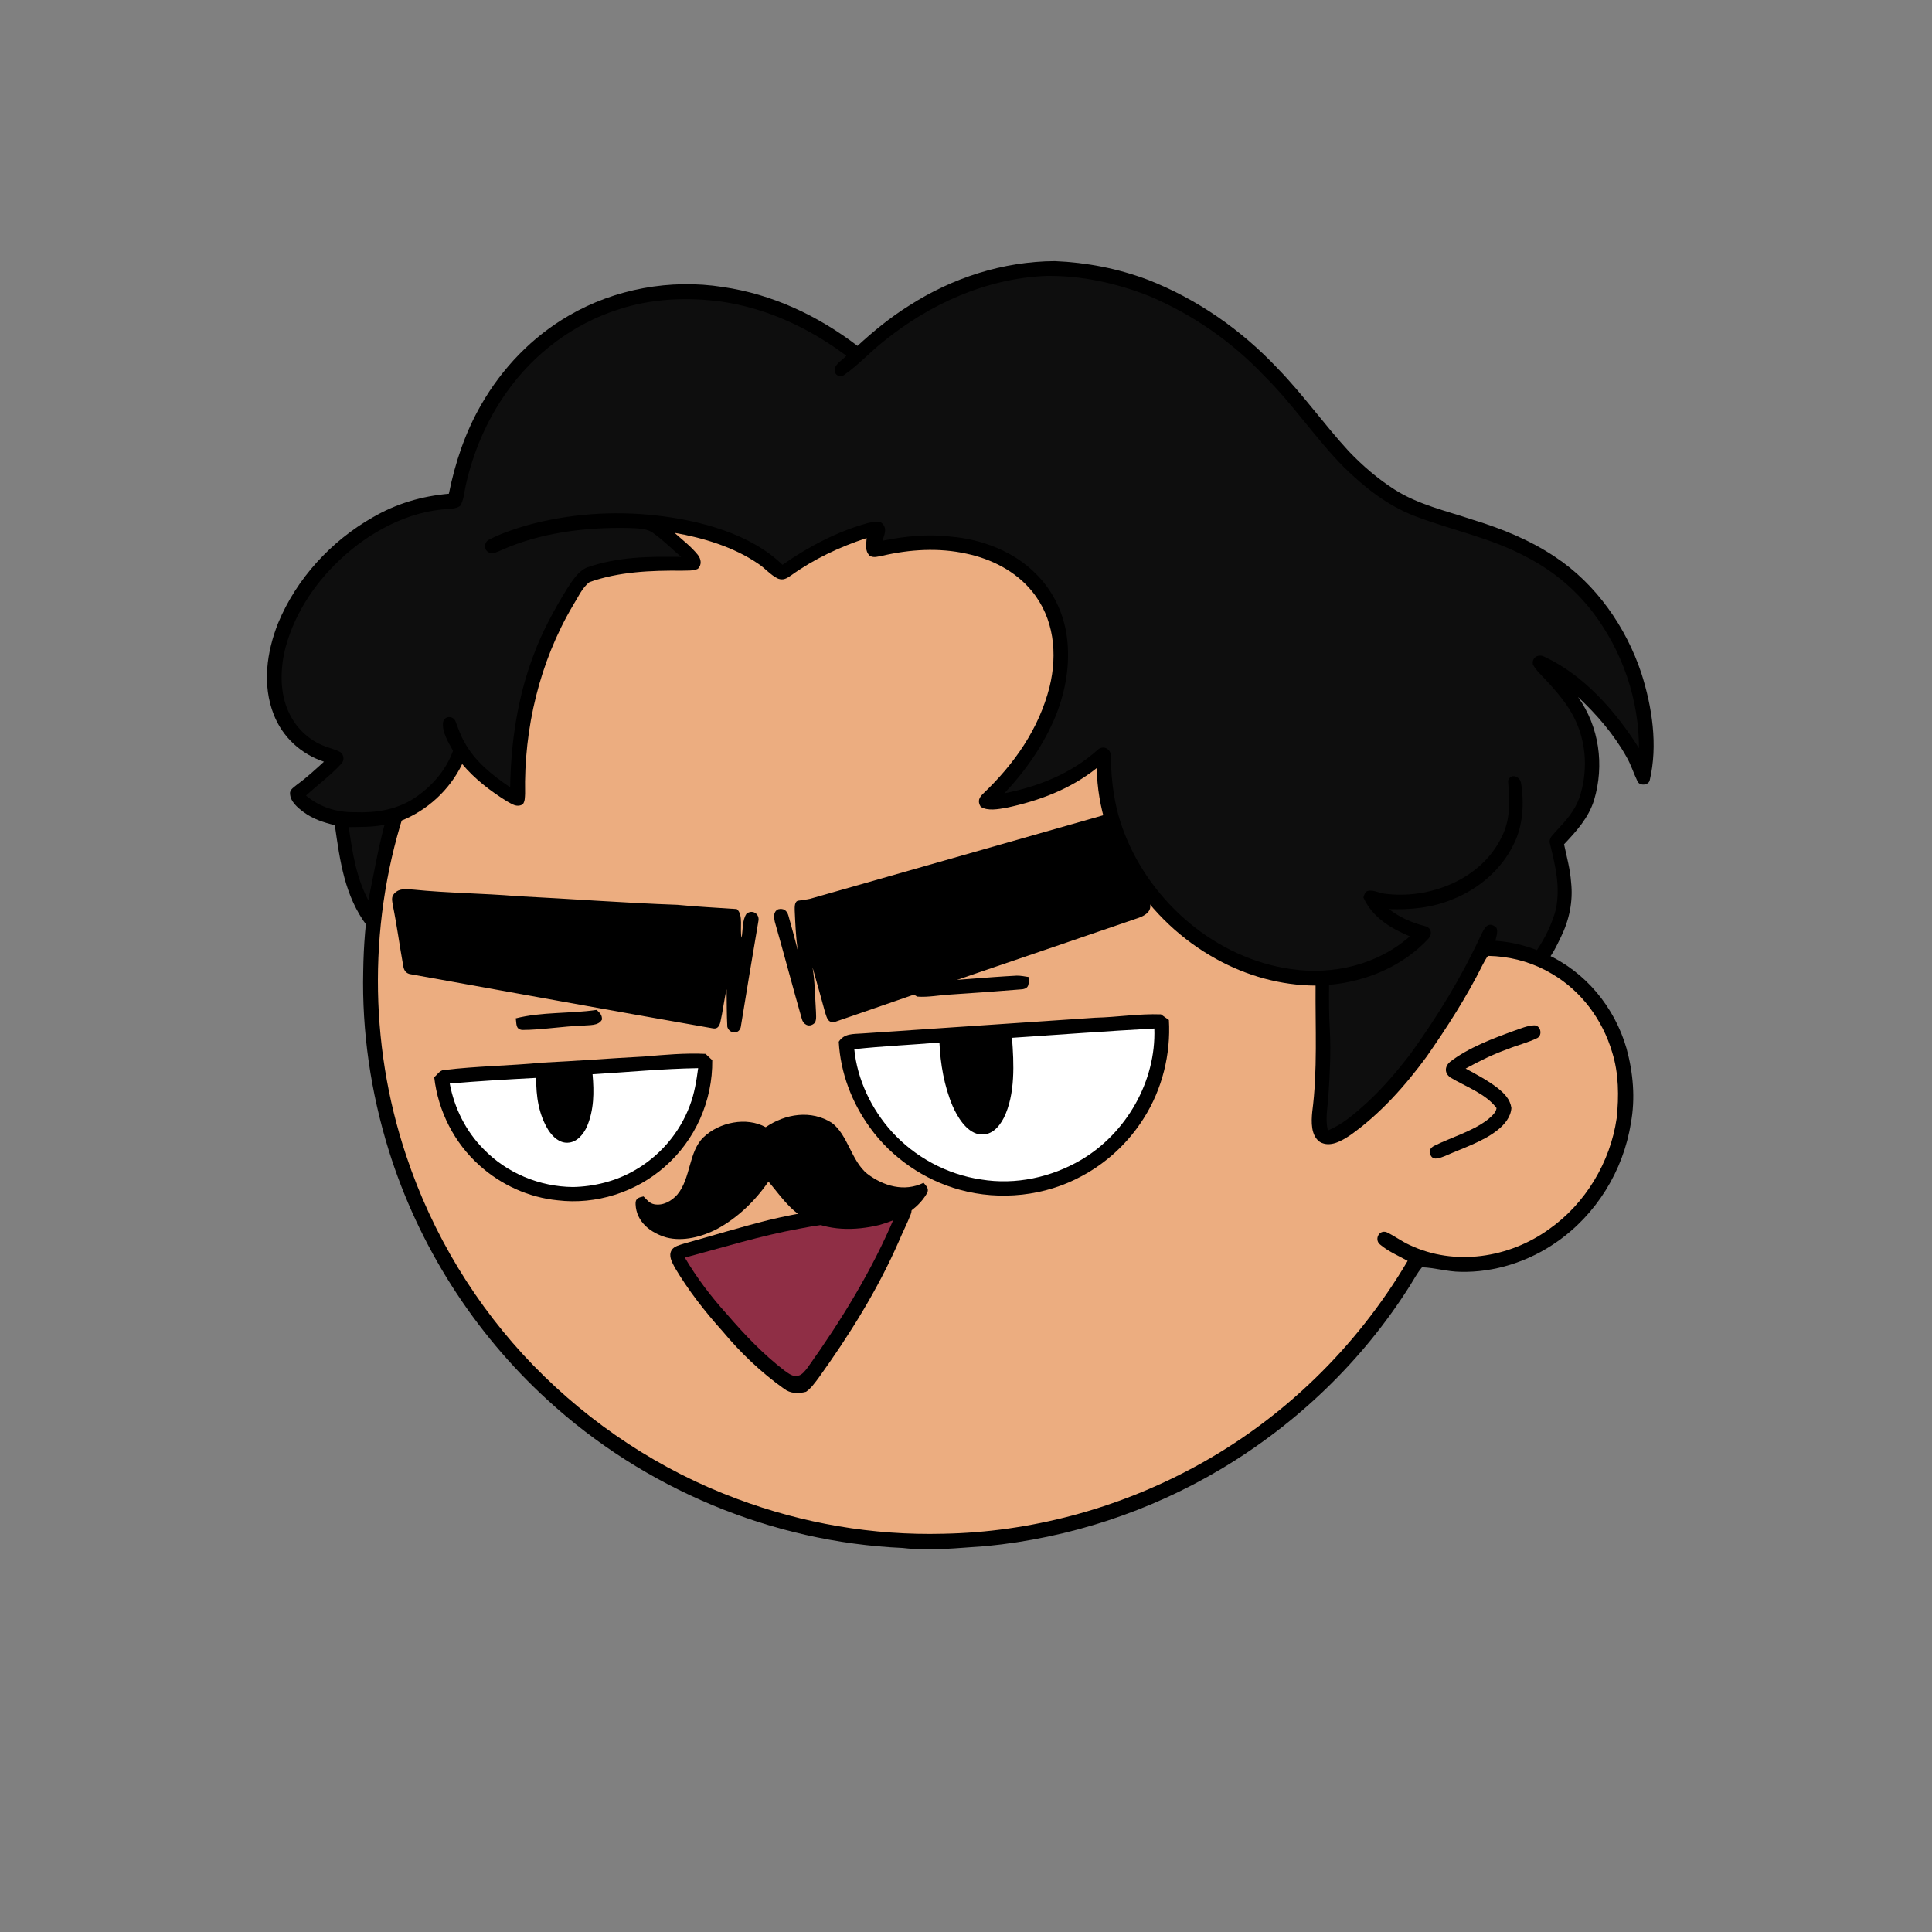 <svg xmlns:dc="http://purl.org/dc/elements/1.1/" xmlns:cc="http://creativecommons.org/ns#" xmlns:rdf="http://www.w3.org/1999/02/22-rdf-syntax-ns#" xmlns:svg="http://www.w3.org/2000/svg" xmlns="http://www.w3.org/2000/svg" viewBox="0 0 762 762" fill="none"><rect x="0" y="0" width="762" height="762" fill="#808080" stroke="none"/><mask id="avatarsRadiusMask"><rect width="762" height="762" rx="0" ry="0" x="0" y="0" fill="#fff"/></mask><g mask="url(#avatarsRadiusMask)"><path d="M396.01 164.85c37.82 4.9 74.21 19.64 104.8 42.39 6.15 4.84 12.48 9.33 18.02 14.92 23.77 21.98 42.73 49.02 55.13 78.95 9.35 22.31 14.72 46.04 16.64 70.14 6.62.81 13.05 2.14 19.12 5 15.54 6.93 27.08 20.94 31.78 37.21 2.63 9.56 3.56 19.75 1.72 29.55-2.96 18.76-13.72 36.13-29.37 46.92-10.94 7.65-24.49 12.03-37.86 11.68-5.13-.05-10.04-1.6-15.13-1.79-1.85 2.17-3.23 4.84-4.76 7.25-18.66 29.62-44.57 54.51-74.64 72.4-28.1 16.73-59.9 27.16-92.46 30.32-11.08.7-21.87 2.05-32.98.74-51.69-2.3-102.07-23.44-140.15-58.43-29.03-26.55-50.84-60.83-62.54-98.39-7.09-22.85-10.62-46.78-10.07-70.71.52-40.34 12.53-80.58 33.94-114.76 19.1-30.81 45.91-56.58 77.2-74.83 29.63-17.28 63.35-27.68 97.59-29.87 14.66-1.47 29.44-.37 44.02 1.31Z" fill="#000"/><path d="M363 169.06c48.47-1.39 97.32 14.7 135.81 44.12 6.55 4.06 11.72 9.49 17.36 14.64 24.33 22.63 43.2 50.95 54.93 82.02 7.43 19.61 11.86 40.2 13.56 61.09-8.89.74-17.34 2.34-25.38 6.38-2.19 1.03-1.89 4.95.68 5.23 2.35.23 4.98-1.51 7.24-2.2 14.62-5.37 31.32-4.35 44.78 3.68 11.69 6.78 20.09 18.16 23.89 31.06 2.6 8.25 2.68 17.41 1.76 25.95-2.5 17.35-12.35 33.73-26.73 43.81-15.71 11.33-37.17 14.64-54.93 6.2-3.17-1.43-5.94-3.58-9.08-5.05-2.95-1.09-4.88 2.79-2.7 4.75 3.17 2.76 7.34 4.52 11 6.56-20.14 34.15-49.45 62.7-84.41 81.47-30.2 16.31-64.44 25.53-98.78 26.15-27.63.72-55.33-4.04-81.21-13.72-30.32-11.24-57.84-29.43-80.37-52.6-22.67-23.37-39.92-51.88-50.2-82.77-14.96-44.64-14.91-94.01.27-138.59 11.05-33.06 30.28-63.21 55.37-87.39 29.67-28.73 67.65-48.54 108.13-56.67 12.8-2.52 25.94-4.24 39.01-4.12Z" fill="rgba(236, 173, 128, 1)"/><path d="M605.03 404.4c2.63-.1 3.44 3.8 1.36 4.98-3.69 1.83-7.82 2.77-11.64 4.35-5.82 2.04-11.28 4.76-16.68 7.72 4.29 2.34 8.86 4.74 12.71 7.76 2.58 2.09 4.85 4.35 5.33 7.8-.26 3.59-2.73 6.55-5.45 8.69-5.86 4.66-13.92 7.18-20.79 10.26-1.75.62-4.43 1.99-5.59-.26-1.02-1.74-.06-3.11 1.57-3.87 6.65-3.3 14.86-5.62 20.79-10.16 1.37-1.14 3.39-2.74 3.61-4.62-4.07-5.63-12.42-8.59-18.23-12.09-2.34-1.72-2.29-4.24-.16-6.13 7.27-5.64 16.98-9.26 25.57-12.38 2.42-.83 5.03-1.95 7.6-2.05Z" fill="#000"/><g transform="translate(-161 -83)"><path d="M562.01 467.8c1.68-.01 3.23.31 4.88.58-.28 2.28.34 4.36-2.64 4.79-9.41.77-18.83 1.46-28.25 2.07-4.32.2-8.78 1.16-13.09.84-1.95-.79-2.63-2-2.04-4.1 1.45-1.38 3.19-1.54 5.09-1.69 12.03-.64 24.02-1.86 36.05-2.49ZM396.33 481.31c1.23 1.24 2.2 1.91 2.08 3.85-1.43 2.52-4.92 2.05-7.39 2.36-8.05.21-16.06 1.68-24.09 1.71-2.71-.36-2.11-2.53-2.53-4.58 10.33-2.64 21.37-1.79 31.93-3.34ZM618.89 483.07c1.04.75 2.08 1.48 3.13 2.22.8 13.5-2.65 27.36-9.93 38.78-5.97 9.49-14.43 17.43-24.32 22.73-14.52 7.96-32.32 9.86-48.26 5.44-13.99-3.8-26.82-12.65-35.32-24.41-7.23-9.91-11.69-21.68-12.38-33.96 2.1-3.32 5.74-3.01 9.17-3.26 30.68-2.09 61.35-4.13 92.02-6.22 8.69-.2 17.2-1.64 25.89-1.32Z" fill="#000"/><path d="M616.28 488.65c.74 20.78-11.03 41.27-28.85 51.8-11.82 6.93-25.88 9.98-39.46 7.75-13.48-1.97-26.14-8.82-35.27-18.9-8.02-8.88-13.6-20.53-14.76-32.49 11.17-1.24 22.38-1.68 33.58-2.64.38 8.47 1.87 17.19 5.19 25.03 1.9 4.28 5.3 10.07 10.24 11.13 4.79.85 7.97-2.58 9.97-6.45 4.58-9.28 4-21.49 3.22-31.56 18.7-1.25 37.42-2.66 56.14-3.67Z" fill="#fff"/><path d="M415.01 499.71c8.09-.69 16.13-1.44 24.27-1.05.87.83 1.75 1.67 2.64 2.49.19 15.99-6.7 31.57-18.78 42.06-11.41 10.04-27.07 15.01-42.17 13.21-11.39-1.12-22.22-6.03-30.73-13.65-10.08-8.95-16.44-21.51-17.98-34.89 1.04-.88 2.19-2.68 3.63-2.82 13.04-1.6 26.05-1.69 39.11-2.95 13.35-.64 26.66-1.71 40.01-2.4Z" fill="#000"/><path d="M436.36 504.29c-.69 5.07-1.44 9.93-3.28 14.74-4.03 10.88-12.06 20.17-22.2 25.81-7.22 4.08-15.61 6.16-23.88 6.33-13.14-.11-26.09-5.46-35.25-14.93-7-7.05-11.53-16.13-13.37-25.88 11.33-.98 22.74-1.64 34.1-2.24-.06 7.18.95 14.37 4.79 20.58 1.69 2.61 4.35 5.19 7.69 4.99 3.57-.13 6.11-3.28 7.5-6.27 2.85-6.64 2.88-13.67 2.25-20.74 13.86-.8 27.77-2.18 41.65-2.39Z" fill="#fff"/></g><g transform="translate(-161 -83)"><g fill="#000"><path d="M613.54 401.51c1.59 1.01 1.08 2.86 1.24 4.48-.06 11.34-.05 22.7-.12 34.04.32 2.75-2.42 4.22-4.62 5-39.99 13.74-80.12 27.25-120.05 41.12-2.53.2-2.84-1.75-3.51-3.66-1.63-6-3.3-11.98-5.01-17.95.97 5.75.98 11.66 1.36 17.47-.02 1.44.45 3.94-.99 4.85-1.95 1.4-4.07.13-4.6-2.03-3.64-12.73-7.02-25.58-10.66-38.32-.39-1.83-.65-3.91 1.36-4.88 2.11-.49 3.41.47 4 2.44 1.27 4.55 2.55 9.11 3.68 13.7-.73-5.24-.94-10.49-1.18-15.77-.01-1.27-.14-3.73 1.66-3.79 1.47-.26 2.98-.38 4.43-.72 41.23-11.74 82.37-23.44 123.6-35.22 3.27-.87 6.02-2.08 9.41-.76ZM324 433.87c13.64 1.39 27.36 1.44 41 2.58 21.04 1.05 42.11 2.67 63.14 3.42 7.79.78 15.61 1.12 23.44 1.68 2.77 2.19 1.08 8.08 1.91 11.33.56-2.97.18-6.91 1.92-9.46 2.15-1.8 5.08-.17 4.76 2.56-2.36 14.03-4.77 28.14-7.02 42.18-.8 2.93-4.48 2.56-5.29-.15-.27-4.92-.21-9.89-.28-14.83-1.03 4.29-1.47 8.69-2.47 12.98-.43 1.64-1.17 2.84-3.1 2.4-39.48-6.89-79.4-14.23-118.87-21.29-1.88-.2-2.83-1.46-3.09-3.26-1.45-7.98-2.5-16.04-4.12-23.99-.23-1.72-.74-3.14.56-4.58 2.12-2.29 4.72-1.68 7.51-1.57Z"/></g></g><g transform="translate(-161 -83)"><path d="M517.87 557.3c2.33.19 3.18 2.72 2.32 4.67-1.39 3.57-3.16 6.99-4.64 10.53-8.44 19.32-19.56 37.08-31.84 54.17-1.41 1.83-2.87 3.96-4.81 5.27-2.97.78-6.11.75-8.65-1.18-9.12-6.48-17.13-14.16-24.3-22.74-7.03-7.83-13.49-16.1-18.86-25.17-1.05-2.12-2.54-4.48-1.19-6.81 1-1.56 3.22-2 4.86-2.55 11.13-3.09 22.19-6.48 33.39-9.29 11.78-2.84 23.79-4.72 35.86-5.71 5.9-.54 11.94-1.42 17.86-1.19Z" fill="#000"/><path d="M513.81 563.01c-8.96 21.23-21 40.76-34.34 59.49-.92 1.14-2.13 2.83-3.66 3.09-2.18.55-3.7-.86-5.38-1.99-8.5-6.53-15.77-14.19-22.74-22.28-6.22-6.86-11.88-14.33-16.59-22.31 14.95-3.99 29.9-8.63 45.12-11.4 12.45-2.49 25.01-3.27 37.59-4.6Z" fill="#8F2E45"/></g><g transform="translate(-161 -83)"><path d="M489.12 525.88c6.31 4.76 7.63 14.96 13.93 20.08 6.42 4.85 14.59 7.27 22.22 3.55 1.06 1.29 2.3 2.29 1.36 4.1-4.04 6.97-11.2 10.37-18.68 12.5-9.75 2.39-20.52 2.45-29.5-2.57-6.24-3.58-9.82-9.17-14.36-14.52-5.21 7.59-12.23 14.38-20.37 18.75-5.83 3.02-13.36 5.01-19.86 3.3-6.23-1.8-11.9-6.12-12.18-13.11-.15-2.33 1.23-2.67 3.13-3.08 1.34 1.31 2.27 2.69 4.21 3.08 3.48.68 6.9-1.27 9.13-3.82 5.38-6.43 4.41-17.03 10.37-22.64 6.15-5.89 16.87-8.12 24.48-3.93 7.71-5.3 17.94-6.94 26.12-1.69Z" fill="#000"/></g><g transform="translate(-161 -83)"><path d="M577 185.99c12.56.52 24.92 2.91 36.69 7.34 19.34 7.52 36.92 19.79 51.12 34.87 10.01 10.27 18.45 22.23 28.18 32.81 5.38 5.64 11.4 10.83 17.98 15.03 9.34 5.99 20.44 8.43 30.91 11.95 11.45 3.52 22.49 7.95 32.48 14.66 16.08 10.6 27.97 27.68 34 45.84 4.26 13.32 6.58 28.46 3.31 42.24-.44 2.06-4 2.35-4.83.42-1.55-3.18-2.55-6.58-4.35-9.66-4.92-8.83-11.74-16.71-19.11-23.6 8.39 11.73 10.45 26.92 6.35 40.64-2.18 7.04-6.91 12.22-11.85 17.47 1.07 5 2.42 9.87 2.78 15 .83 7.44-.72 14.85-4.01 21.55-1.83 3.7-3.82 8.3-7.12 10.9-2.45.96-5.66-1.44-8.05-2.04-4.22-1.16-9.11-2.4-13.47-1.58-.92 1.15-1.64 2.54-2.32 3.85-6.27 12.57-13.95 24.49-21.97 36-8.43 11.51-18.39 22.71-30.08 30.98-3.38 2.26-8.04 5.08-12.06 2.73-3.62-2.51-3.4-8.06-3.01-11.93 2.13-16.26 1.17-33.16 1.31-49.74-13.71-.07-27.19-3.83-39.15-10.47-27.01-14.79-46.68-44.18-47.16-75.32-10.44 8.35-22.76 12.93-35.73 15.68-3.06.5-7.25 1.37-10.03-.4-1.38-2.25-.65-3.64 1.07-5.31 12.2-11.63 21.85-25.4 26.06-41.92 3.24-13.11 1.8-27.25-7.02-37.92-6.39-7.81-15.97-12.65-25.73-14.69-10.95-2.42-22.3-1.71-33.16.81-1.78.29-3.32.98-5.02.01-2.02-2.1-1.31-4.35-1.21-6.97-10.53 3.42-20.8 8.27-29.8 14.73-1.69 1.15-2.95 2.02-5.08 1.29-3-1.37-5.26-4.26-8.06-6.03-9.57-6.5-21.51-10.09-32.81-12.06 3.09 2.78 6.56 5.41 9.16 8.66 1.33 1.69 1.67 3.88.06 5.52-1.81.91-4.28.66-6.27.75-12.12-.12-24.95.39-36.48 4.5-2.9 2.13-4.69 6.32-6.61 9.34-13.1 22.16-19.31 48.44-18.81 74.09-.1 1.51.01 2.93-.9 4.22-2.42 1.36-4.13-.06-6.24-1.18-6.46-4-12.78-8.85-17.67-14.71-4.95 10.26-13.85 18.43-24.47 22.53-2.93 8.25-4.09 17.46-5.89 26.13-.98 4.72-1.27 9.57-2.3 14.26-.62 2.41-3.48 2.92-4.89.88-8.85-11.78-10.65-25.55-12.68-39.68-4.42-1.06-8.63-2.43-12.32-5.17-2.33-1.72-5.26-4.17-5.34-7.3-.18-1.64 1.87-2.73 2.95-3.68 3.72-2.69 7.04-5.81 10.43-8.88-9.04-3.02-16.29-9.65-19.79-18.55-4.63-11.72-2.82-24.7 1.71-36.14 7.24-17.5 20.9-32.37 37.32-41.7 9.36-5.44 19.26-8.34 30.02-9.31 2.47-12.27 6.43-24.12 12.69-35.01 8.31-14.55 20.19-26.92 34.74-35.31 18.02-10.48 39.99-14.47 60.56-11.22 19.61 2.83 37.5 11.29 53.18 23.23 6.35-5.85 13-11.3 20.34-15.87 17.15-11.02 37.01-17.42 57.45-17.56Z" fill="#000"/><path d="M574 191.82c13.68-.16 27.49 2.9 40.18 7.92 17.13 7.21 32.75 18.07 45.52 31.57 11.18 11.08 20.17 24.6 31.18 35.8 8.12 7.99 17.16 15.18 27.88 19.33 14.86 5.72 30.25 8.62 44.48 16.33 10.26 5.33 19.08 12.65 26.09 21.85 11.58 15.28 18.1 34.28 18.09 53.47-9.08-14.42-21.71-28.89-37.44-36.12-2.32-1.17-4.91.43-4.39 3.12 1.24 2.31 3.39 4.24 5.15 6.16 4.34 4.64 8.73 9.76 11.46 15.52 4.63 9.62 5.1 20.99 1.65 31.06-1.87 5.16-5.39 9.02-9.08 12.94-1.32 1.65-3.14 2.79-2.41 5.17 2.12 8.74 4.13 16.81 2.26 25.88-1.53 5.65-4.2 11.07-7.44 15.92-5.38-2.08-10.61-3.24-16.36-3.69.29-1.6 1.07-3.52.41-5.08-1.11-1.09-2.54-1.81-3.92-.65-1.05.99-1.67 2.48-2.32 3.76-7.59 16.37-17 31.76-27.55 46.39-5.29 6.93-11 13.64-17.42 19.56-4.77 4.26-9.35 8.35-15.32 10.87-1.05-4.72-.08-8.96.24-13.69.57-8.74 1.03-17.46.55-26.22-.36-5.85-.33-11.7-.3-17.56 14.53-1.24 29.22-7.38 39.18-18.2 1.74-1.94 1.13-4.44-1.5-5-5.28-1.39-9.7-3.35-14.06-6.66 8.57.3 16.94-.51 24.93-3.8 10.32-4.01 19.45-11.76 24.28-21.81 3.67-7.21 4.18-16.11 2.91-23.98-.33-2.79-4.06-4.2-5.14-1.07.58 7.83 1.16 15.08-2.57 22.31-8.02 16.66-28.58 24.67-46.23 22.25-2.21-.25-5.17-2-7.2-.75-.51.65-.86 1.41-1.05 2.3 3.65 7.89 10.62 12.02 18.32 15.29-12.74 11.22-30.26 15.35-46.88 12.9-29.5-4.16-55.1-26.14-65.73-53.67-3.84-9.81-5.25-20.09-5.33-30.57-.11-2.81-3.24-4.19-5.3-2.12-10.39 9.28-23.17 14.34-36.7 17.05 8.49-9.03 15.57-19.17 20.3-30.67 3.97-9.95 5.77-20.58 4.34-31.25-1.26-9.25-5.48-18.02-12.13-24.6-8.69-8.88-21.4-13.71-33.63-14.73-8.9-1.1-18.11-.17-26.87 1.61.5-2.27 1.83-4.39.13-6.47-1.35-1.84-4.2-.81-6.08-.46-11.97 3.29-23.41 9.33-33.56 16.43-12.62-12.28-32.58-17.48-49.6-19.43-17.25-1.97-35.12-.68-51.85 4.04-4.84 1.46-9.77 3.11-14.26 5.47-2.22 1.08-2.15 4.34.19 5.18 1.17.71 2.89-.4 4.08-.78 15.59-7.15 33.83-9.37 50.83-9 3.21.18 7.14.02 9.75 2.1 3.87 2.77 7.29 6.2 10.89 9.31-12.71-.21-24.9-.07-37.07 4.14-3.72 1.6-5.96 5.43-8.09 8.69-5.04 8.22-9.78 16.93-13.09 26-6.28 16.54-8.91 34.41-9.19 52.04-6.95-4.66-13.95-10.26-17.98-17.73-1.6-2.68-2.53-5.59-3.65-8.47-1.07-2.16-4.43-2-4.84.65-.47 3.75 2.19 7.97 3.94 11.15-2.89 7.95-8.63 14.36-15.65 18.94-6.99 4.39-14.88 5.59-23.03 5.29-7.14.1-13.82-1.94-19.31-6.56 4.47-4.11 9.61-7.88 13.72-12.34 1.51-1.32 1.38-3.63-.21-4.83-1.99-1.04-4.27-1.57-6.37-2.4-6.34-2.45-11.45-7.52-14.14-13.75-3.14-6.95-3.13-15.28-1.67-22.64 3.23-14.28 11.32-26.93 21.9-36.92 11.41-10.85 27.14-19.47 43.12-20.15 1.61-.18 3.11-.26 4.47-1.25 1.43-2.26 1.57-5.45 2.18-8.02 2.92-13.13 8.28-25.74 16.07-36.72 10.81-15.31 26.38-27.09 44.3-32.76 13.07-4.27 26.81-4.85 40.38-3.06 18.15 2.64 34.75 10.46 49.37 21.37-1.42 1.67-5.59 3.88-4.44 6.47.29 1.55 2.42 2.01 3.5 1.15 5.61-3.87 10.31-9.11 15.68-13.33 18.28-14.8 40.73-24.92 64.45-25.79Z" fill="rgba(14, 14, 14, 1)"/><path d="M298.56 409.23c4.76-.11 9.41.06 14.11-.96-2.64 9.82-4.31 19.91-6.39 29.86-4.82-9.17-6.25-18.76-7.72-28.9Z" fill="rgba(14, 14, 14, 1)"/></g></g></svg>